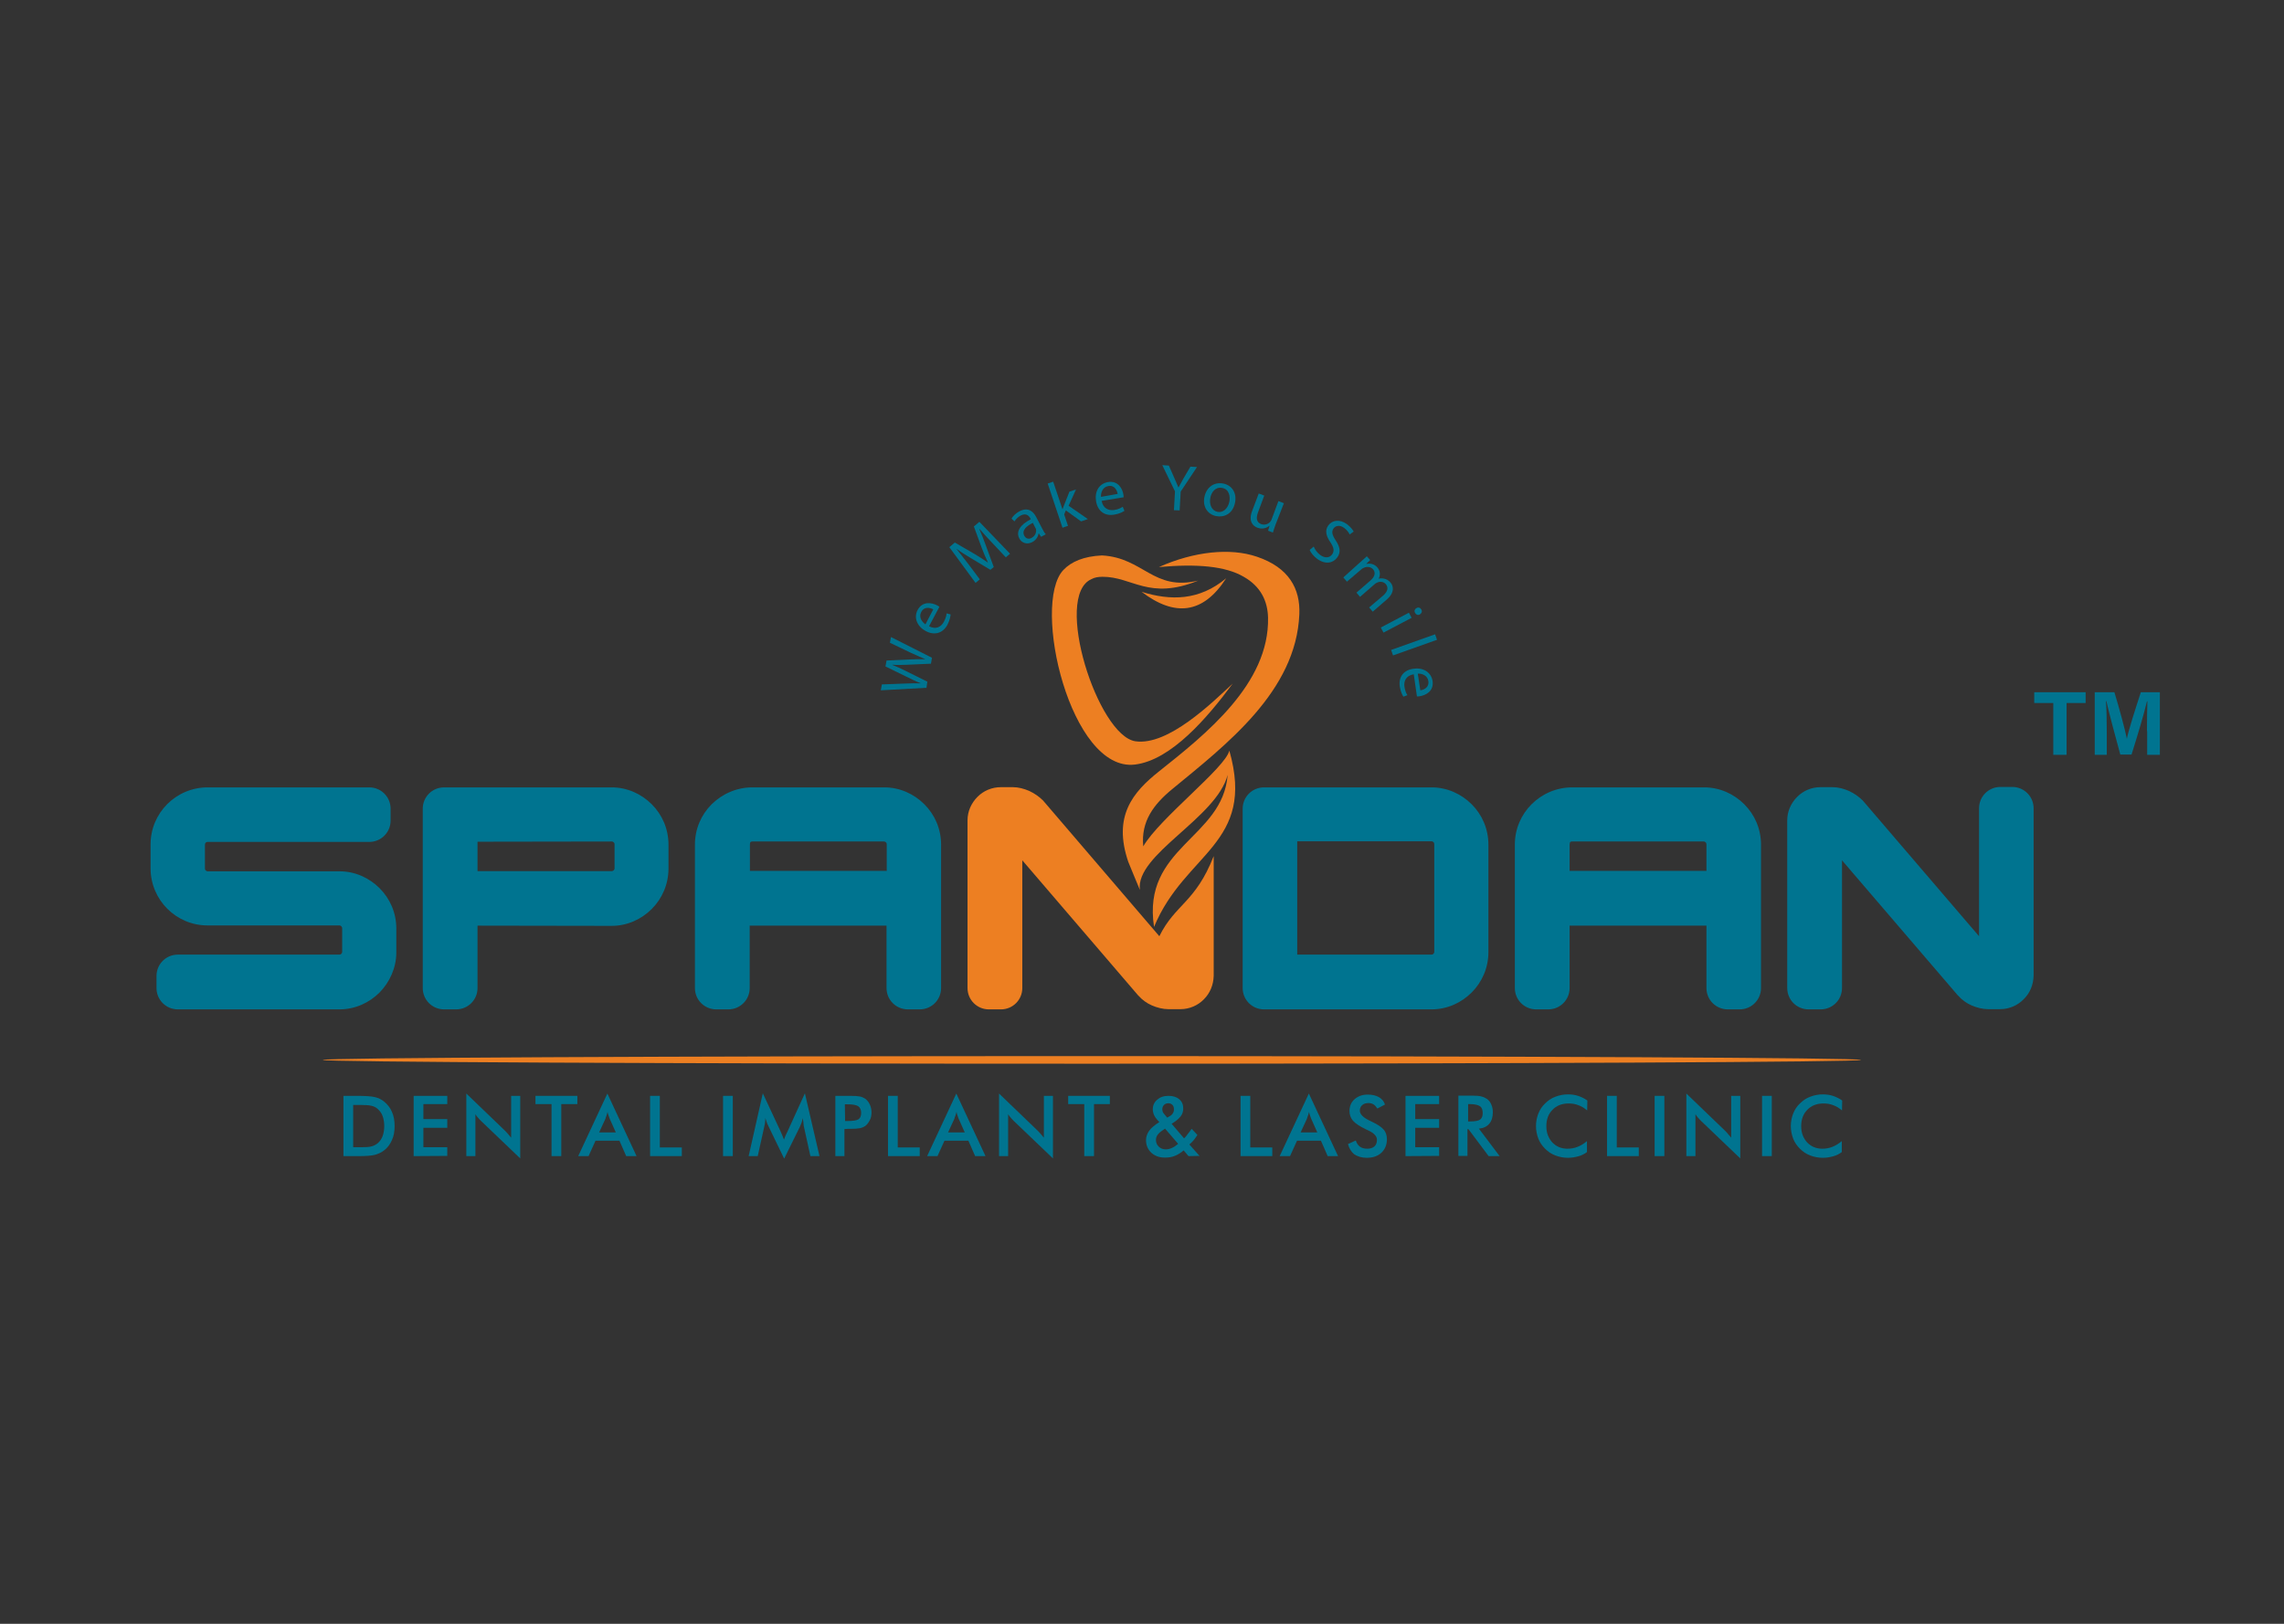<?xml version="1.0" encoding="utf-8"?>
<!-- Generator: Adobe Illustrator 24.3.0, SVG Export Plug-In . SVG Version: 6.00 Build 0)  -->
<svg version="1.1" id="Layer_1" xmlns="http://www.w3.org/2000/svg" xmlns:xlink="http://www.w3.org/1999/xlink" x="0px" y="0px"
	 viewBox="0 0 1080 768" style="enable-background:new 0 0 1080 768;" xml:space="preserve">
<rect x="0" y="0" width="1080" height="768" fill="#333333" stroke="none"/>
<style type="text/css">
	.st0{fill-rule:evenodd;clip-rule:evenodd;fill:#FFFFFF;}
	.st1{fill-rule:evenodd;clip-rule:evenodd;fill:#007490;}
	.st2{fill:#007490;}
	.st3{fill-rule:evenodd;clip-rule:evenodd;fill:#ED7F22;}
</style>
<g>
	<g>
		<g>
			<g>
				<path class="st0" d="M572.5,411.7c-7.8,25.2-21.3,21.1-20.4,49.7C559.6,439.6,567.5,448.6,572.5,411.7z"/>
			</g>
			<g>
				<path class="st1" d="M956.9,472.6c-2.8,2.9-6.8,4.7-11.1,4.7h-5.7c-2.6,0-5.4-0.7-7.9-1.8c-2.3-1-4.5-2.6-6.1-4.4l-0.4-0.4
					l-54.7-63.8v60.4c0,5.6-4.5,10.1-10.1,10.1h-5.7c-5.6,0-10.1-4.5-10.1-10.1V388c0-4.3,1.8-8.2,4.7-11.1l0.1-0.1
					c2.8-2.8,6.7-4.5,11-4.5h5.6c2.6,0,5.3,0.7,7.8,1.8c2.4,1.1,4.7,2.7,6.5,4.5l55,64.2v-60.5c0-5.6,4.5-10.1,10.1-10.1h5.6
					c5.6,0,10.1,4.5,10.1,10.1v79.1C961.5,465.9,959.8,469.8,956.9,472.6L956.9,472.6L956.9,472.6z M742.2,399.4v12.5h64.7v-12.5
					c0-0.4-0.1-0.8-0.4-1c-0.2-0.2-0.5-0.4-0.9-0.4h-62.3c-0.4,0-0.7,0.1-0.9,0.3C742.4,398.6,742.2,399,742.2,399.4L742.2,399.4z
					 M743.5,372.4h62.3c7.4,0,14.1,3.1,19,8c4.9,4.9,7.9,11.6,7.9,19.1v67.8c0,5.6-4.5,10.1-10.1,10.1H817
					c-5.6,0-10.1-4.5-10.1-10.1v-29.5h-64.7v29.5c0,5.6-4.5,10.1-10.1,10.1h-5.7c-5.6,0-10.1-4.5-10.1-10.1v-67.8
					c0-7.5,3-14.2,7.9-19.1C729.2,375.4,736,372.4,743.5,372.4L743.5,372.4z M613.4,398.1v53.4h63.5c0.3,0,0.7-0.1,0.9-0.4
					c0.2-0.2,0.4-0.5,0.4-0.9v-50.9c0-0.4-0.1-0.8-0.4-1c-0.2-0.2-0.5-0.4-0.9-0.4H613.4L613.4,398.1z M695.9,469.4
					c-4.9,4.9-11.6,8-19,8h-79.2c-5.6,0-10.1-4.5-10.1-10.1v-84.8c0-5.6,4.5-10.1,10.1-10.1h79.2c7.4,0,14.1,3.1,19,8
					c4.9,4.9,7.9,11.6,7.9,19.1v50.9C703.8,457.7,700.8,464.5,695.9,469.4L695.9,469.4z M354.6,399.4v12.5h64.7v-12.5
					c0-0.4-0.1-0.8-0.4-1c-0.2-0.2-0.5-0.4-0.9-0.4h-62.3c-0.4,0-0.7,0.1-0.9,0.3C354.7,398.6,354.6,399,354.6,399.4L354.6,399.4z
					 M355.8,372.4h62.3c7.4,0,14.1,3.1,19,8c4.9,4.9,7.9,11.6,7.9,19.1v67.8c0,5.6-4.5,10.1-10.1,10.1h-5.6
					c-5.6,0-10.1-4.5-10.1-10.1v-29.5h-64.7v29.5c0,5.6-4.5,10.1-10.1,10.1h-5.7c-5.6,0-10.1-4.5-10.1-10.1v-67.8
					c0-7.5,3-14.2,7.9-19.1C341.6,375.4,348.4,372.4,355.8,372.4L355.8,372.4z M225.8,437.8v29.5c0,5.6-4.5,10.1-10.1,10.1H210
					c-5.6,0-10.1-4.5-10.1-10.1v-84.8c0-5.6,4.5-10.1,10.1-10.1h79.2c7.4,0,14.1,3.1,19,8c4.9,4.9,7.9,11.6,7.9,19.1v11.3
					c0,7.4-3,14.2-7.9,19.1c-4.9,4.9-11.6,8-19,8L225.8,437.8L225.8,437.8z M225.8,398.1V412h63.5c0.3,0,0.6-0.1,0.9-0.4
					s0.4-0.5,0.4-0.9v-11.3c0-0.4-0.1-0.8-0.4-1c-0.2-0.2-0.5-0.4-0.9-0.4L225.8,398.1L225.8,398.1z M179.5,469.4
					c-4.9,4.9-11.6,8-19,8H84.1c-5.6,0-10.1-4.5-10.1-10.1v-5.7c0-5.6,4.5-10.1,10.1-10.1h76.4c0.3,0,0.7-0.1,0.9-0.4
					c0.2-0.2,0.4-0.5,0.4-0.9V439c0-0.3-0.1-0.6-0.4-0.9c-0.2-0.2-0.5-0.4-0.9-0.4H98.2c-7.5,0-14.2-3-19.1-7.9
					c-4.9-4.9-7.9-11.7-7.9-19.1v-11.3c0-7.5,3-14.2,7.9-19.1c4.9-4.9,11.7-7.9,19.1-7.9h76.4c5.6,0,10.1,4.5,10.1,10.1v5.6
					c0,5.6-4.5,10.1-10.1,10.1H98.2c-0.4,0-0.7,0.1-0.9,0.3c-0.2,0.2-0.4,0.6-0.4,1v11.3c0,0.3,0.1,0.7,0.4,0.9
					c0.2,0.2,0.5,0.4,0.9,0.4h62.3c7.4,0,14.1,3.1,19,8c4.9,4.9,7.9,11.6,7.9,19.1v11.3C187.4,457.7,184.3,464.5,179.5,469.4z"/>
			</g>
			<g>
				<path class="st2" d="M162.4,546.8v-28.5h6.3c4.1,0,6.9,0.2,8.6,0.6c1.7,0.4,3.1,1.1,4.3,2.1c1.6,1.3,2.9,2.9,3.7,4.8
					c0.9,2,1.3,4.2,1.3,6.8c0,2.5-0.4,4.8-1.3,6.7c-0.9,2-2.1,3.6-3.7,4.8c-1.2,1-2.7,1.6-4.3,2.1c-1.6,0.4-4.1,0.6-7.4,0.6h-1.2
					L162.4,546.8L162.4,546.8L162.4,546.8z M167,542.6h3.9c2.1,0,3.7-0.1,4.8-0.4c1.1-0.3,2-0.8,2.8-1.4c1.1-0.9,1.9-2.1,2.4-3.4
					c0.5-1.4,0.8-3,0.8-4.8c0-1.8-0.3-3.4-0.8-4.8c-0.5-1.4-1.4-2.5-2.4-3.4c-0.8-0.7-1.8-1.2-2.9-1.4c-1.1-0.3-2.9-0.4-5.3-0.4
					h-1.7H167L167,542.6L167,542.6z"/>
				<path class="st2" d="M195.6,546.8v-28.5h15.9v3.9h-11.3v7.1h11.3v4.1h-11.3v9.2h11.3v4.1L195.6,546.8L195.6,546.8z"/>
				<path class="st2" d="M220.5,546.8v-29.6l18.1,17.4c0.5,0.5,1,1,1.5,1.6c0.5,0.6,1,1.2,1.6,1.9v-19.8h4.3v29.6l-18.5-17.7
					c-0.5-0.5-1-1-1.4-1.5c-0.5-0.5-0.9-1.1-1.3-1.7v19.8L220.5,546.8L220.5,546.8L220.5,546.8z"/>
				<path class="st2" d="M265.4,522.2v24.6h-4.6v-24.6h-7.6v-3.9H273v3.9H265.4z"/>
				<path class="st2" d="M296.1,546.8l-3.2-7.3h-11.3l-3.3,7.3h-4.9l13.8-29.6l13.8,29.6H296.1L296.1,546.8z M283.3,535.6h7.9
					l-2.9-6.5c-0.2-0.4-0.3-0.9-0.5-1.4c-0.2-0.5-0.4-1.1-0.5-1.8c-0.2,0.6-0.3,1.2-0.5,1.7s-0.4,1-0.5,1.5L283.3,535.6z"/>
				<path class="st2" d="M307.4,546.8v-28.5h4.6v24.4h10.4v4.1H307.4z"/>
				<path class="st2" d="M341.9,546.8v-28.5h4.6v28.5H341.9z"/>
				<path class="st2" d="M380.1,532.7c-0.1-0.2-0.1-0.8-0.2-1.8c-0.1-0.8-0.2-1.5-0.3-2.1c-0.1,0.6-0.3,1.3-0.5,2
					c-0.2,0.6-0.5,1.3-0.8,2l-7.5,15.2l-7.5-15.5c-0.3-0.6-0.6-1.2-0.8-1.9c-0.2-0.6-0.4-1.2-0.6-1.8c0,0.6-0.1,1.2-0.1,1.9
					c-0.1,0.7-0.2,1.3-0.4,2.1l-3.1,14h-4.3l6.7-29.7l8.4,18c0.1,0.3,0.3,0.8,0.6,1.4s0.6,1.5,1,2.5c0.3-0.8,0.7-1.9,1.3-3.1
					c0.2-0.3,0.3-0.6,0.4-0.8l8.2-18l6.9,29.7h-4.3L380.1,532.7z"/>
				<path class="st2" d="M399.3,534v12.8H395v-28.5h7c2.1,0,3.6,0.1,4.6,0.3c1,0.2,1.8,0.6,2.6,1.1c0.9,0.7,1.6,1.6,2.1,2.7
					c0.5,1.1,0.8,2.4,0.8,3.7s-0.2,2.6-0.8,3.7s-1.2,2-2.1,2.7c-0.7,0.5-1.6,0.9-2.6,1.1s-2.5,0.3-4.6,0.3h-0.9L399.3,534L399.3,534
					z M399.6,530.2h1.2c2.6,0,4.3-0.3,5.1-0.8s1.3-1.5,1.3-3c0-1.5-0.5-2.6-1.4-3.2c-0.9-0.6-2.6-0.9-5.1-0.9h-1.2L399.6,530.2
					L399.6,530.2z"/>
				<path class="st2" d="M419.9,546.8v-28.5h4.6v24.4h10.4v4.1H419.9z"/>
				<path class="st2" d="M461.1,546.8l-3.2-7.3h-11.3l-3.3,7.3h-4.9l13.8-29.6l13.8,29.6H461.1L461.1,546.8z M448.3,535.6h7.9
					l-2.9-6.5c-0.2-0.4-0.3-0.9-0.5-1.4c-0.2-0.5-0.4-1.1-0.5-1.8c-0.2,0.6-0.3,1.2-0.5,1.7s-0.4,1-0.5,1.5L448.3,535.6z"/>
				<path class="st2" d="M472.4,546.8v-29.6l18.1,17.4c0.5,0.5,1,1,1.5,1.6c0.5,0.6,1,1.2,1.6,1.9v-19.8h4.3v29.6l-18.5-17.7
					c-0.5-0.5-1-1-1.4-1.5c-0.5-0.5-0.9-1.1-1.3-1.7v19.8L472.4,546.8L472.4,546.8L472.4,546.8z"/>
				<path class="st2" d="M517.3,522.2v24.6h-4.6v-24.6h-7.6v-3.9h19.7v3.9H517.3z"/>
				<path class="st2" d="M562,546.8l-2.3-2.7c-1.4,1.2-2.7,2-4.2,2.6c-1.4,0.6-3,0.8-4.7,0.8c-2.6,0-4.8-0.8-6.4-2.3
					s-2.5-3.5-2.5-5.9c0-1.6,0.5-3.1,1.5-4.5c1-1.4,2.6-2.7,4.8-4.1l-1.1-1.2c-0.6-0.7-1.1-1.4-1.5-2.3c-0.3-0.8-0.5-1.6-0.5-2.5
					c0-1.9,0.7-3.4,2.1-4.6c1.4-1.2,3.1-1.8,5.3-1.8c2.1,0,3.8,0.5,5.1,1.6c1.3,1.1,1.9,2.5,1.9,4.4c0,1.4-0.4,2.7-1.3,3.8
					c-0.9,1.1-2.3,2.3-4.2,3.4l5.9,6.9c0.6-0.6,1.2-1.2,1.7-2c0.6-0.7,1.2-1.6,1.9-2.5l2.7,2.9c-0.5,0.8-1.1,1.6-1.7,2.4
					c-0.6,0.7-1.3,1.4-2.1,2.1l4.8,5.4L562,546.8L562,546.8z M557.1,541l-6.2-7.2l-0.7,0.5c-1.4,0.9-2.3,1.7-2.8,2.4
					c-0.5,0.7-0.8,1.5-0.8,2.4c0,1.3,0.4,2.3,1.3,3.2c0.9,0.9,2,1.3,3.3,1.3c1,0,2-0.2,3-0.7C555,542.6,556,541.9,557.1,541z
					 M551.9,528.6l1.1-0.6c0.7-0.4,1.3-0.9,1.6-1.5c0.4-0.6,0.5-1.2,0.5-1.9c0-0.8-0.2-1.5-0.7-2c-0.5-0.5-1.1-0.8-1.9-0.8
					c-0.9,0-1.6,0.3-2.1,0.8c-0.5,0.5-0.8,1.2-0.8,2c0,0.4,0.1,0.8,0.2,1.2c0.1,0.4,0.4,0.7,0.7,1.1L551.9,528.6z"/>
				<path class="st2" d="M586.6,546.8v-28.5h4.6v24.4h10.4v4.1H586.6z"/>
				<path class="st2" d="M627.8,546.8l-3.2-7.3h-11.3l-3.3,7.3h-4.9l13.8-29.6l13.8,29.6H627.8L627.8,546.8z M615,535.6h7.9
					l-2.9-6.5c-0.2-0.4-0.3-0.9-0.5-1.4c-0.2-0.5-0.4-1.1-0.5-1.8c-0.2,0.6-0.3,1.2-0.5,1.7s-0.4,1-0.5,1.5L615,535.6z"/>
				<path class="st2" d="M637.4,541.1l3.7-1.7c0.4,1.3,1,2.2,1.9,2.9c0.9,0.7,2.1,1,3.6,1c1.4,0,2.5-0.4,3.3-1.1s1.2-1.8,1.2-3.1
					c0-1.7-1.4-3.2-4.2-4.5c-0.4-0.2-0.7-0.3-0.9-0.4c-3.1-1.5-5.2-2.9-6.3-4.2c-1-1.2-1.6-2.8-1.6-4.5c0-2.3,0.8-4.2,2.4-5.6
					c1.6-1.4,3.6-2.2,6.2-2.2c2.1,0,3.9,0.4,5.3,1.2s2.4,2,2.9,3.5l-3.6,1.9c-0.6-0.9-1.2-1.6-1.9-2c-0.7-0.4-1.5-0.6-2.3-0.6
					c-1.2,0-2.2,0.3-3,1c-0.7,0.6-1.1,1.5-1.1,2.6c0,1.7,1.6,3.3,4.8,4.8c0.2,0.1,0.4,0.2,0.6,0.3c2.8,1.3,4.8,2.6,5.8,3.8
					c1.1,1.2,1.6,2.8,1.6,4.6c0,2.7-0.9,4.8-2.6,6.4c-1.7,1.6-4,2.4-6.9,2.4c-2.4,0-4.4-0.6-6-1.7
					C638.9,544.7,637.9,543.1,637.4,541.1z"/>
				<path class="st2" d="M664.6,546.8v-28.5h15.9v3.9h-11.3v7.1h11.3v4.1h-11.3v9.2h11.3v4.1L664.6,546.8L664.6,546.8z"/>
				<path class="st2" d="M693.9,534v12.7h-4.3v-28.5h6.5c1.9,0,3.4,0.1,4.4,0.4c1,0.2,1.9,0.7,2.7,1.2c0.9,0.7,1.6,1.6,2,2.7
					c0.5,1.1,0.7,2.3,0.7,3.6c0,2.3-0.6,4.1-1.7,5.4c-1.1,1.3-2.7,2.1-4.9,2.3l9.8,13h-5.2l-9.5-12.7L693.9,534L693.9,534z
					 M694.2,530.4h0.8c2.5,0,4.1-0.3,4.9-0.9c0.8-0.6,1.2-1.6,1.2-3c0-1.6-0.4-2.7-1.3-3.3c-0.9-0.6-2.5-1-4.8-1h-0.8L694.2,530.4
					L694.2,530.4z"/>
				<path class="st2" d="M750.5,525.2c-1.3-1.1-2.7-2-4.2-2.5c-1.5-0.6-3-0.8-4.6-0.8c-3.1,0-5.7,1-7.6,3c-2,2-2.9,4.6-2.9,7.8
					c0,3.1,1,5.6,2.8,7.6c1.9,2,4.3,3,7.2,3c1.7,0,3.3-0.3,4.8-0.9c1.5-0.6,3-1.5,4.4-2.7v5.2c-1.2,0.9-2.6,1.6-4.1,2
					c-1.5,0.4-3.1,0.7-4.8,0.7c-2.2,0-4.2-0.4-6-1.1c-1.9-0.7-3.5-1.8-4.9-3.2c-1.4-1.4-2.5-3-3.2-4.8c-0.7-1.9-1.1-3.8-1.1-5.9
					s0.4-4.1,1.1-5.9c0.7-1.8,1.8-3.5,3.2-4.8c1.4-1.4,3-2.5,4.9-3.2c1.8-0.7,3.8-1.1,5.9-1.1c1.7,0,3.3,0.2,4.8,0.7
					c1.5,0.5,3,1.2,4.4,2.2L750.5,525.2z"/>
				<path class="st2" d="M759.9,546.8v-28.5h4.6v24.4h10.4v4.1H759.9z"/>
				<path class="st2" d="M782.4,546.8v-28.5h4.6v28.5H782.4z"/>
				<path class="st2" d="M797.4,546.8v-29.6l18.1,17.4c0.5,0.5,1,1,1.5,1.6c0.5,0.6,1,1.2,1.6,1.9v-19.8h4.3v29.6l-18.5-17.7
					c-0.5-0.5-1-1-1.4-1.5c-0.5-0.5-0.9-1.1-1.3-1.7v19.8L797.4,546.8L797.4,546.8L797.4,546.8z"/>
				<path class="st2" d="M833.2,546.8v-28.5h4.6v28.5H833.2z"/>
				<path class="st2" d="M871,525.2c-1.3-1.1-2.7-2-4.2-2.5c-1.5-0.6-3-0.8-4.6-0.8c-3.1,0-5.7,1-7.6,3c-2,2-2.9,4.6-2.9,7.8
					c0,3.1,1,5.6,2.8,7.6c1.9,2,4.3,3,7.2,3c1.7,0,3.3-0.3,4.8-0.9c1.5-0.6,3-1.5,4.4-2.7v5.2c-1.2,0.9-2.6,1.6-4.1,2
					c-1.5,0.4-3.1,0.7-4.8,0.7c-2.2,0-4.2-0.4-6-1.1c-1.9-0.7-3.5-1.8-4.9-3.2c-1.4-1.4-2.5-3-3.2-4.8c-0.7-1.9-1.1-3.8-1.1-5.9
					s0.4-4.1,1.1-5.9s1.8-3.5,3.2-4.8c1.4-1.4,3-2.5,4.9-3.2c1.8-0.7,3.8-1.1,5.9-1.1c1.7,0,3.3,0.2,4.8,0.7c1.5,0.5,3,1.2,4.4,2.2
					L871,525.2z"/>
			</g>
			<g>
				<path class="st2" d="M438.1,325.3l-21.6,1.2l0.5-2.8l10.9-0.4c2.7-0.1,5.3-0.2,7.4-0.1l0-0.1c-2-0.7-4.3-1.9-6.8-3.1l-9.8-4.8
					l0.5-2.8l10.9-0.5c2.6-0.1,5.1-0.2,7.3-0.1l0-0.1c-2.2-0.9-4.3-1.9-6.8-3l-9.8-4.7l0.5-2.7l19.4,9.8l-0.5,2.8l-11.2,0.5
					c-2.7,0.1-4.8,0.2-7,0l0,0.1c2,0.8,3.9,1.6,6.4,2.9l10.1,5L438.1,325.3z"/>
				<path class="st2" d="M439.3,296.2c3.3,1.7,5.7,0.3,7-2.1c0.9-1.7,1.2-2.9,1.3-4l1.9,0.5c-0.1,1.1-0.4,2.7-1.5,4.9
					c-2.2,4.1-6.2,5.1-10.2,3c-4-2.1-5.9-6.2-3.9-10c2.3-4.3,6.7-3.5,9.2-2.2c0.5,0.3,0.9,0.5,1.1,0.7L439.3,296.2z M441.3,288.2
					c-1.5-0.8-4.3-1.5-5.7,1.3c-1.3,2.4,0.4,4.7,2,5.8L441.3,288.2z"/>
				<path class="st2" d="M469.3,256.9c-2-2.1-4.4-4.7-6.1-6.7l-0.1,0.1c1,2.3,2.1,4.9,3.1,7.8l3.7,10.1l-1.6,1.3l-9-5.4
					c-2.7-1.6-5.1-3.1-7.1-4.6l0,0c1.6,2,3.8,4.8,5.7,7.3l5.4,7.2l-2,1.7l-12.4-16.9l2.6-2.2l9.3,5.4c2.3,1.4,4.4,2.7,6.2,4l0.1-0.1
					c-1-2-1.9-4.2-2.9-6.8l-3.7-10.1l2.6-2.2l14.5,15.1l-2,1.7L469.3,256.9z"/>
				<path class="st2" d="M492.3,253.9l-1.1-1.6l-0.1,0c-0.2,1.4-1.1,3.1-3,4.1c-2.7,1.4-5.1,0.2-6.1-1.7c-1.7-3.2,0.3-6.5,5.4-9.1
					l-0.1-0.3c-0.6-1.1-1.9-2.9-4.6-1.5c-1.2,0.6-2.3,1.7-3,2.8l-1.4-1.3c0.7-1.3,2.1-2.6,3.8-3.5c4.1-2.1,6.5,0.1,7.9,2.8l2.6,5
					c0.6,1.2,1.2,2.3,1.9,3.1L492.3,253.9z M488.4,247.3c-2.7,1.3-5.4,3.4-4.1,6c0.8,1.6,2.3,1.8,3.5,1.1c1.7-0.9,2.3-2.6,2.1-3.9
					c0-0.3-0.1-0.6-0.3-0.8L488.4,247.3z"/>
				<path class="st2" d="M502.4,240.9L502.4,240.9c0.2-0.6,0.5-1.4,0.8-2.1l2.5-6.3l3.1-1l-3.5,7.7l9.1,6.3l-3.2,1.1l-7.2-5.2
					l-0.8,1.9l1.8,5.4l-2.6,0.9l-7-20.9l2.6-0.9L502.4,240.9z"/>
				<path class="st2" d="M520.9,236.9c0.7,3.6,3.3,4.7,6,4.3c1.9-0.3,3-0.9,4-1.5l0.8,1.9c-0.9,0.6-2.4,1.4-4.8,1.8
					c-4.6,0.8-7.8-1.7-8.6-6.2s1.2-8.4,5.6-9.2c4.8-0.8,6.9,3.2,7.3,5.9c0.1,0.5,0.1,1,0.1,1.3L520.9,236.9z M528.5,233.6
					c-0.3-1.7-1.5-4.3-4.5-3.7c-2.7,0.5-3.5,3.2-3.4,5.1L528.5,233.6z"/>
				<path class="st2" d="M555.1,241.3l0.5-8.9l-6-12.4l3.1,0.2l2.6,5.9c0.7,1.6,1.3,2.9,1.9,4.4h0.1c0.7-1.3,1.5-2.7,2.3-4.2
					l3.3-5.6l3.1,0.2l-7.7,11.6l-0.5,8.9L555.1,241.3z"/>
				<path class="st2" d="M584,237.7c-1.1,5.5-5.3,7.1-8.9,6.4c-4-0.8-6.5-4.3-5.6-9c1-4.9,4.8-7.2,8.9-6.4
					C582.6,229.5,584.9,233.2,584,237.7z M572.3,235.5c-0.6,3.2,0.7,6,3.4,6.6c2.6,0.5,4.9-1.5,5.6-4.8c0.5-2.5-0.1-5.9-3.3-6.5
					C574.8,230.1,572.8,232.7,572.3,235.5z"/>
				<path class="st2" d="M603.2,248c-0.5,1.5-1,2.7-1.3,3.9l-2.3-0.9l0.7-2.3l-0.1,0c-1.1,0.9-3.1,1.8-5.6,0.9
					c-2.2-0.8-4.4-3.1-2.5-8l3.1-8.2l2.6,1l-2.9,7.8c-1,2.7-0.9,4.8,1.5,5.7c1.7,0.6,3.4-0.1,4.2-1.1c0.3-0.3,0.6-0.8,0.7-1.2
					l3.2-8.6l2.6,1L603.2,248z"/>
				<path class="st2" d="M621.2,258.5c0.5,1.3,1.6,2.9,3.1,4c2.2,1.6,4.4,1.4,5.6-0.3c1.1-1.6,0.9-3.1-0.8-5.7c-2.1-3-2.7-5.7-1-8
					c1.9-2.6,5.5-3,8.8-0.6c1.7,1.3,2.7,2.6,3.2,3.5l-1.9,1.4c-0.3-0.7-1.1-2-2.6-3.1c-2.3-1.7-4.2-0.9-5,0.2
					c-1.1,1.6-0.7,3.1,1,5.7c2.1,3.2,2.5,5.6,0.7,8.1c-1.9,2.6-5.5,3.5-9.5,0.6c-1.6-1.2-3.1-3-3.5-4.2L621.2,258.5z"/>
				<path class="st2" d="M643.3,265.8c1.2-1,2.1-1.9,3-2.7l1.6,1.8l-1.8,1.7l0.1,0.1c1.6-0.3,3.6-0.1,5.2,1.8
					c1.3,1.6,1.4,3.5,0.5,5.2l0,0c0.9-0.2,1.8-0.2,2.6,0c1.1,0.2,2,0.7,3,1.8c1.3,1.5,2.2,4.6-1.7,8l-6.7,5.8l-1.7-2l6.5-5.5
					c2.2-1.9,2.8-3.8,1.4-5.5c-1-1.2-2.7-1.4-4-0.8c-0.4,0.1-0.8,0.4-1.2,0.7l-7,6.1l-1.7-2l6.8-5.9c1.8-1.6,2.4-3.5,1.1-5.1
					c-1.1-1.3-3-1.4-4.3-0.8c-0.4,0.1-0.8,0.4-1.2,0.7l-6.9,5.9l-1.7-2L643.3,265.8z"/>
				<path class="st2" d="M652.9,296.8l13.3-7l1.3,2.4l-13.3,7L652.9,296.8z M671.4,290.6c-0.8,0.5-1.8,0.2-2.3-0.8
					c-0.5-0.9-0.1-1.8,0.7-2.2c0.9-0.5,1.8-0.2,2.3,0.7C672.6,289.2,672.2,290.1,671.4,290.6z"/>
				<path class="st2" d="M678.6,300l0.9,2.6l-20.8,7.4l-0.9-2.6L678.6,300z"/>
				<path class="st2" d="M668.5,318.9c-3.6,0.6-4.8,3.2-4.4,5.9c0.3,1.9,0.8,3.1,1.4,4l-1.9,0.7c-0.6-0.9-1.3-2.4-1.7-4.8
					c-0.7-4.6,1.9-7.8,6.4-8.4c4.5-0.7,8.4,1.5,9.1,5.8c0.7,4.9-3.4,6.8-6.1,7.2c-0.6,0.1-1,0.1-1.3,0.1L668.5,318.9z M671.6,326.5
					c1.7-0.2,4.3-1.4,3.8-4.4c-0.4-2.7-3.1-3.6-5-3.5L671.6,326.5z"/>
			</g>
		</g>
		<g>
			<g>
				<g>
					<path class="st3" d="M569.3,472.6c-2.8,2.9-6.8,4.7-11.1,4.7h-5.7c-2.6,0-5.4-0.7-7.9-1.8c-2.3-1-4.5-2.6-6.1-4.4l-0.4-0.4
						l-54.7-63.8v60.4c0,5.6-4.5,10.1-10.1,10.1h-5.7c-5.6,0-10.1-4.5-10.1-10.1V388c0-4.3,1.8-8.2,4.7-11.1l0.1-0.1
						c2.8-2.8,6.7-4.5,11-4.5h5.6c2.6,0,5.3,0.7,7.8,1.8c2.4,1.1,4.7,2.7,6.5,4.5l55,64.2c7.5-15.2,17.1-15.9,25.7-37.9v56.6
						C573.8,465.9,572.1,469.8,569.3,472.6L569.3,472.6z"/>
				</g>
				<g>
					<path class="st3" d="M579.8,273.5c-10.9,17-24.4,18.3-40,6.4C553.6,284.2,567.1,284.1,579.8,273.5L579.8,273.5z M521.3,272.8
						c14.1-0.1,21.9,11.3,45.3,1.8c-21.3,5.1-25.8-10.8-45.5-11.9c-8.6,0.4-14.5,2.9-18.3,6.9c-15.2,16.2,3.4,95.8,33.9,92
						c17.1-2.1,34.2-22.1,46.2-38.3c-9.8,9.1-30.5,29.5-46,27.3c-17.8-2.6-39-68.7-20.8-76.7C517.6,273.1,519.3,272.8,521.3,272.8
						L521.3,272.8z M581.3,355c-1.7,8-33.1,32.1-40.7,45.3c-1.2-11.9,5.1-20,13.6-27c25.6-21.1,58.7-46.3,60.2-82.8
						c0.5-12-4.9-22.1-20.1-27.2c-12.6-4.3-29.7-2.5-46.3,4.9c17.8-1.6,31.4-0.5,40.1,4.6c8.1,4.6,11.3,11.5,11.5,19.3
						c0.7,31.3-29.5,55.2-51.5,72.7c-12.6,10-21.9,21.3-14.6,42.8c4.3,10.6,1.2,2.8,5.5,13.3c-2.2-16.8,36.2-33.9,41.5-54.4
						c-2.3,30.1-40.6,34.1-34.8,71.9C560.3,403.1,593.9,399.3,581.3,355z"/>
				</g>
			</g>
			<g>
				<path class="st3" d="M516.3,503.1c200.3,0,363.7-0.8,363.7-1.8s-163.4-1.8-363.7-1.8c-200.3,0-363.7,0.8-363.7,1.8
					S316,503.1,516.3,503.1z"/>
			</g>
		</g>
	</g>
	<g>
		<path class="st2" d="M970.9,332.5h-9v-5.1h24.3v5.1h-9V357h-6.3V332.5z"/>
		<path class="st2" d="M1015.2,345.8c0-5.1,0.1-10.7,0.2-14.1h-0.2c-1.4,6-4.4,16-7.3,25.2h-5.3c-2.2-8.1-5.3-19.5-6.6-25.3h-0.2
			c0.3,3.5,0.4,9.6,0.4,14.7V357h-5.7v-29.6h9.3c2.4,7.8,5,17.6,5.9,22h0c0.7-3.8,4.1-14.3,6.6-22h9V357h-6V345.8z"/>
	</g>
</g>
</svg>
